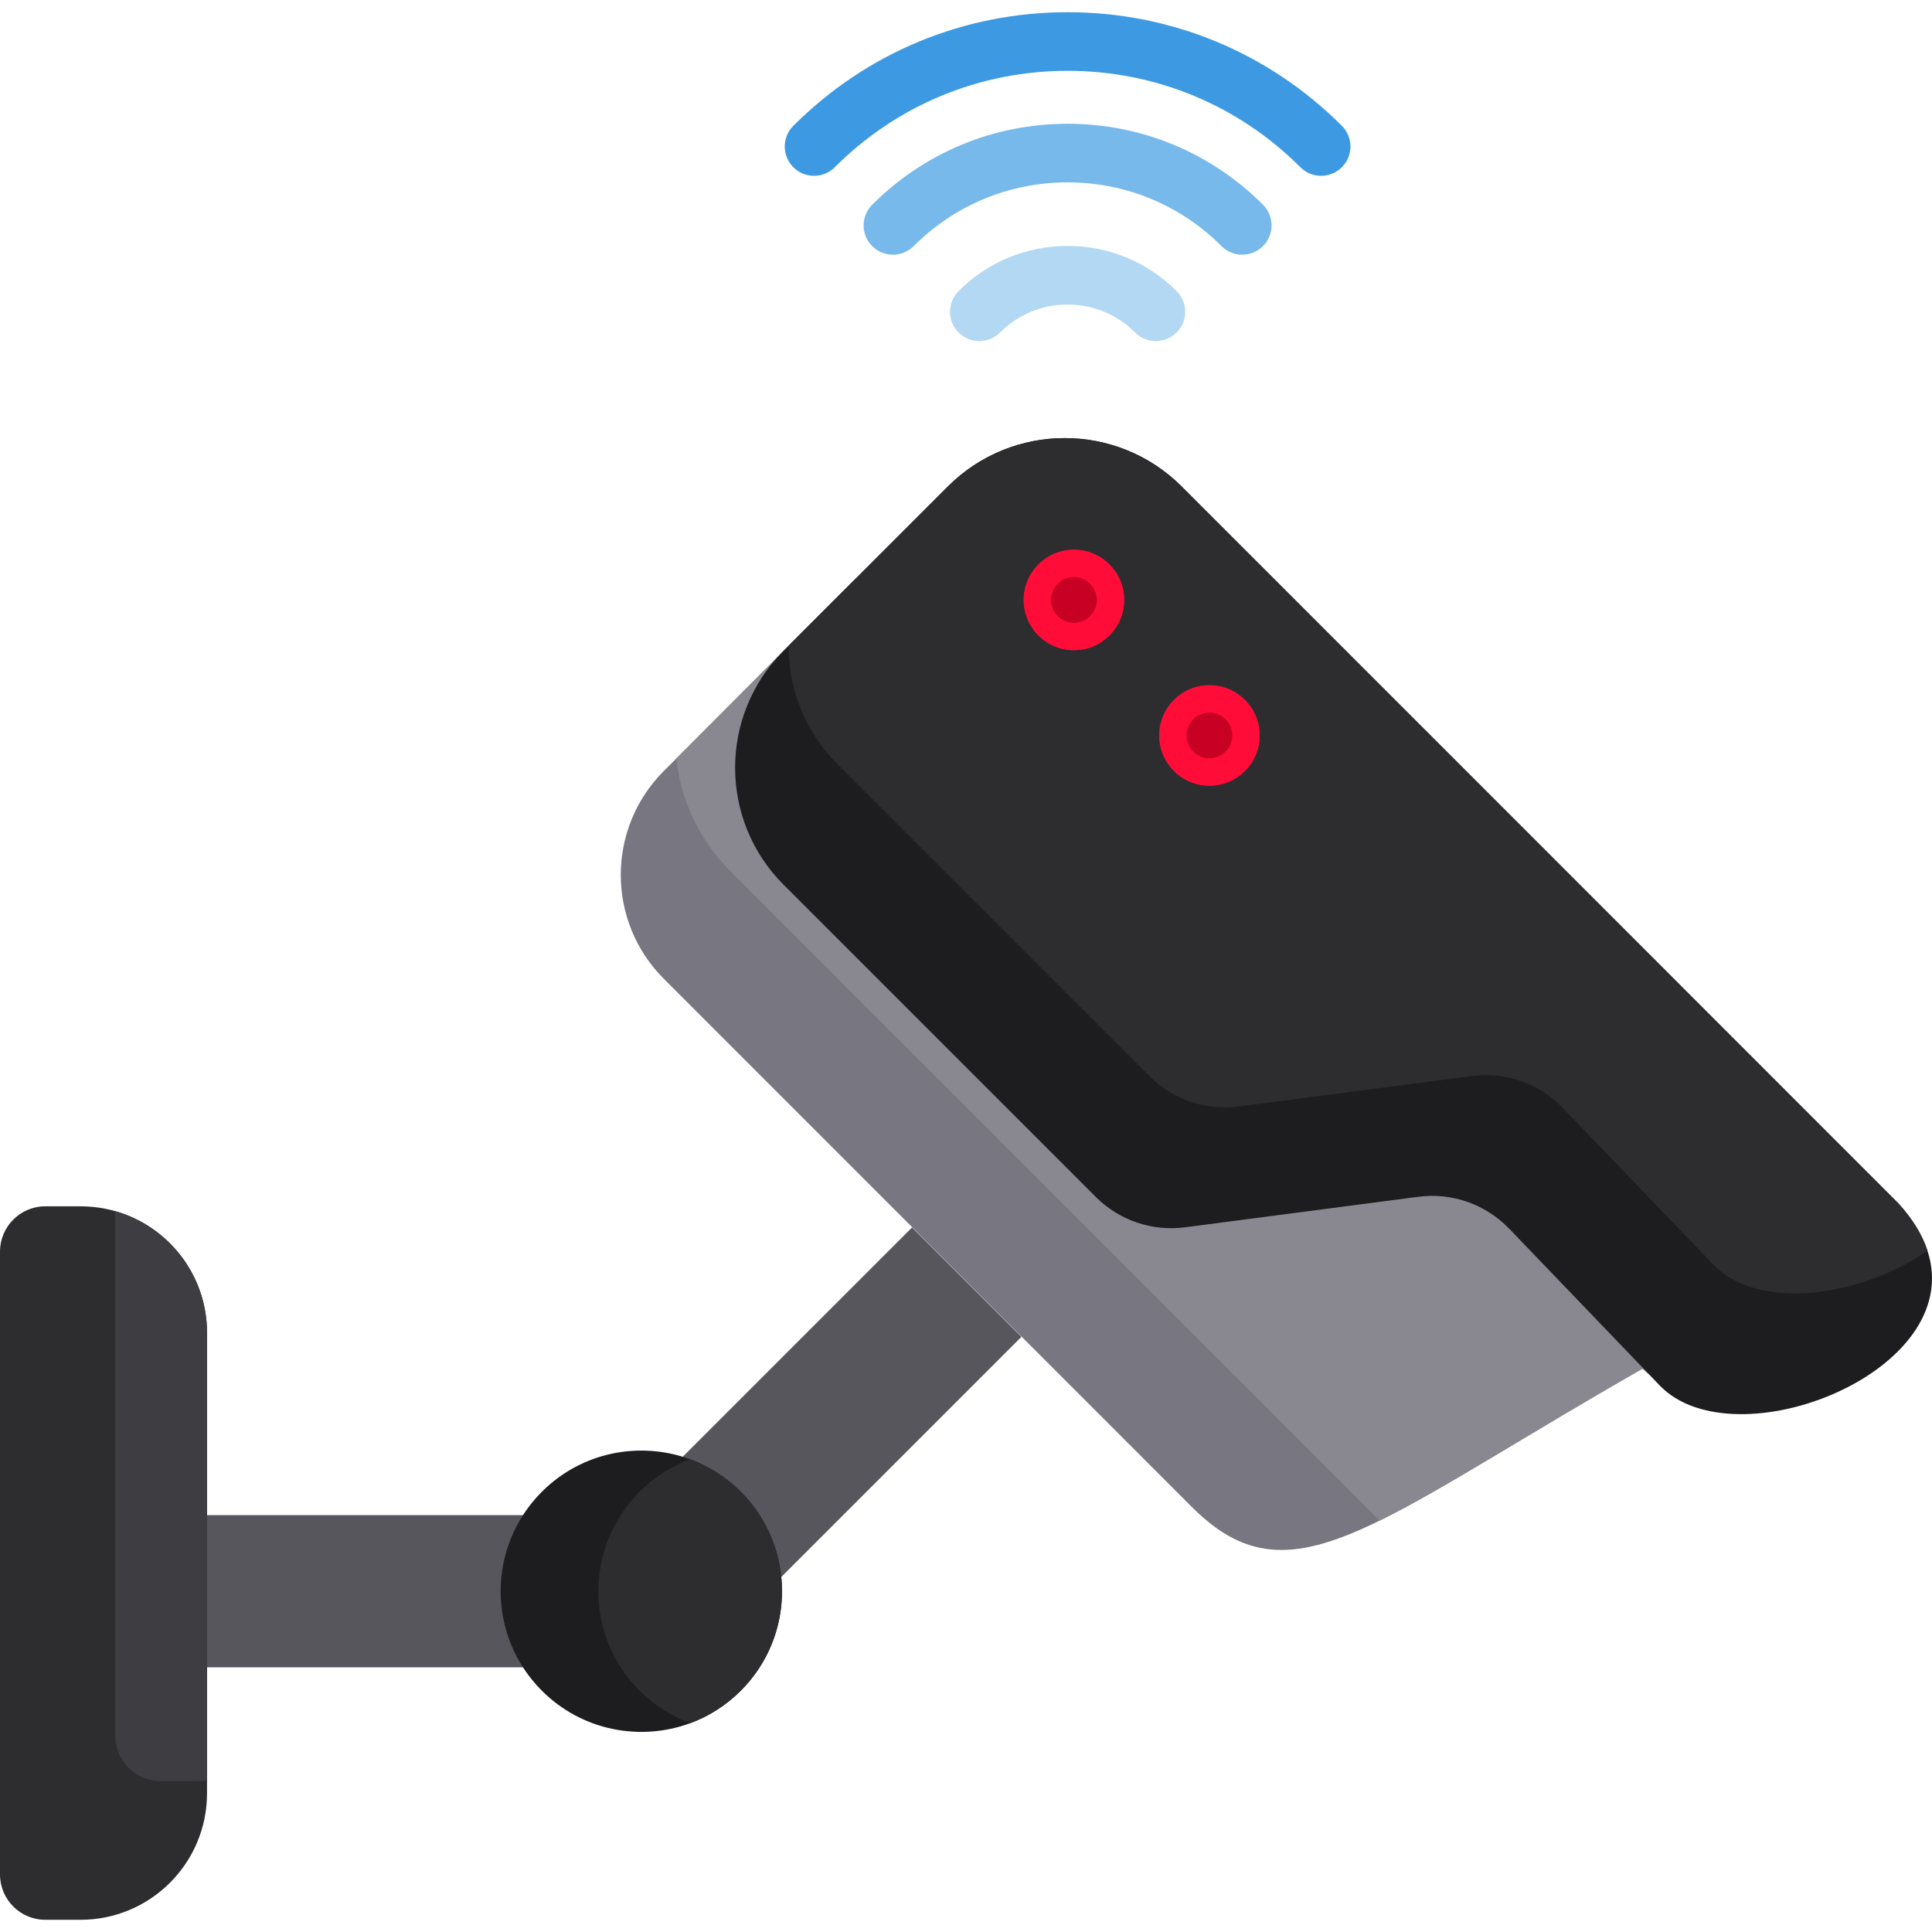 <?xml version="1.0" encoding="iso-8859-1"?>
<!-- Generator: Adobe Illustrator 19.0.0, SVG Export Plug-In . SVG Version: 6.00 Build 0)  -->
<svg version="1.1" id="Capa_1" xmlns="http://www.w3.org/2000/svg" xmlns:xlink="http://www.w3.org/1999/xlink" x="0px" y="0px"
	 viewBox="0 0 512 512" style="enable-background:new 0 0 512 512;" xml:space="preserve">
<path style="fill:#787680;" d="M436.972,364.214c-0.052,0-1.657-1.564-1.76-1.46c-31.191,17.812-52.875,32.009-69.579,40.221
	c-21.684,10.646-34.96,11.205-49.717-3.552L175.92,259.395c-15.212-15.212-15.212-39.869,0-55.081l3.303-3.303l47.511-47.635
	l171.498,170.452C430.614,357.545,436.796,363.903,436.972,364.214z"/>
<path style="fill:#898890;" d="M436.972,364.214c-0.052,0-1.657-1.564-1.76-1.46c-31.191,17.812-52.875,32.009-69.579,40.221
	l-172.098-172.13c-8.347-8.347-13.131-18.94-14.311-29.834l47.511-47.635l171.498,170.452
	C430.614,357.545,436.796,363.903,436.972,364.214z"/>
<g>
	
		<rect x="200.275" y="325.036" transform="matrix(-0.707 -0.707 0.707 -0.707 111.62 796.536)" style="fill:#57565C;" width="41.005" height="100.23"/>
	<rect x="37.57" y="401.526" style="fill:#57565C;" width="118.623" height="40.334"/>
</g>
<path style="fill:#1D1D1F;" d="M196.32,448.052c-3.935,3.935-8.523,6.804-13.41,8.616c-13.234,4.877-28.685,2.009-39.31-8.616
	c-14.56-14.56-14.56-38.16,0-52.72c10.625-10.625,26.075-13.493,39.31-8.605c4.888,1.802,9.475,4.67,13.41,8.605
	C210.88,409.892,210.88,433.492,196.32,448.052z"/>
<g>
	<path style="fill:#2D2D30;" d="M196.32,448.052c-3.935,3.935-8.523,6.804-13.41,8.616c-4.898-1.812-9.486-4.681-13.421-8.616
		c-14.56-14.56-14.56-38.16,0-52.72c3.935-3.935,8.523-6.804,13.421-8.605c4.888,1.802,9.475,4.67,13.41,8.605
		C210.88,409.892,210.88,433.492,196.32,448.052z"/>
	<path style="fill:#2D2D30;" d="M54.864,353.216v122.019c0,18.516-15.005,33.531-33.531,33.531h-9.32
		C5.375,508.766,0,503.381,0,496.744V331.708c0-6.638,5.375-12.023,12.012-12.023h9.32c3.2,0,6.286,0.445,9.216,1.284
		C44.591,324.966,54.864,337.89,54.864,353.216z"/>
</g>
<path style="fill:#3E3D42;" d="M54.864,353.216V471.87c-0.984,0.093-1.978,0.135-2.982,0.135h-9.32
	c-6.638,0-12.012-5.385-12.012-12.023V320.969C44.591,324.966,54.864,337.89,54.864,353.216z"/>
<path style="fill:#B3D8F4;" d="M306.314,90.396c-1.988,0-3.975-0.758-5.493-2.275c-4.78-4.781-11.137-7.415-17.898-7.415
	c-6.762,0-13.119,2.633-17.901,7.415c-3.034,3.033-7.951,3.033-10.984,0c-3.033-3.033-3.033-7.951,0-10.983
	c7.716-7.716,17.973-11.965,28.886-11.965c10.911,0,21.168,4.249,28.884,11.965c3.033,3.033,3.033,7.951-0.001,10.984
	C310.29,89.638,308.302,90.396,306.314,90.396z"/>
<path style="fill:#78B9EB;" d="M236.637,67.502c-1.987,0-3.975-0.758-5.492-2.274c-3.034-3.033-3.034-7.951-0.001-10.984
	c13.829-13.83,32.218-21.446,51.78-21.446s37.949,7.616,51.778,21.446c3.033,3.033,3.033,7.951-0.001,10.984
	c-3.033,3.033-7.951,3.032-10.983-0.001c-10.895-10.895-25.381-16.896-40.794-16.896c-15.412,0-29.901,6.001-40.796,16.897
	C240.613,66.743,238.624,67.502,236.637,67.502z"/>
<path style="fill:#3D9AE2;" d="M350.113,46.598c-1.988,0-3.975-0.758-5.493-2.275c-16.478-16.481-38.389-25.556-61.696-25.556
	c-23.308,0-45.219,9.076-61.698,25.556c-3.034,3.033-7.952,3.033-10.983,0c-3.034-3.033-3.034-7.951-0.001-10.984
	c19.412-19.415,45.226-30.106,72.683-30.106c27.457,0,53.268,10.692,72.681,30.106c3.033,3.033,3.033,7.951-0.001,10.984
	C354.089,45.839,352.1,46.598,350.113,46.598z"/>
<path style="fill:#1D1D1F;" d="M439.83,367.155l-39.9-41.546c-6.224-6.483-15.15-9.62-24.066-8.45l-61.802,8.088
	c-8.709,1.139-17.449-1.833-23.662-8.036l-82.751-82.751c-17.118-17.118-17.118-44.881,0-61.999l43.524-43.524
	c17.118-17.118,44.881-17.118,61.999,0c0,0,189.496,189.506,189.889,189.941c3.904,4.266,6.4,8.481,7.736,12.561
	C521.349,363.613,459.547,387.689,439.83,367.155z"/>
<path style="fill:#2D2D30;" d="M510.797,331.438c-17.387,12.209-44.798,16.155-56.748,3.707l-39.9-41.546
	c-6.224-6.483-15.15-9.62-24.066-8.45l-61.802,8.088c-8.709,1.139-17.449-1.833-23.662-8.036l-82.751-82.751
	c-8.647-8.647-12.934-20.017-12.841-31.367l42.147-42.147c17.118-17.118,44.881-17.118,61.999,0
	c0,0,189.496,189.506,189.889,189.941C506.965,323.144,509.461,327.358,510.797,331.438z"/>
<g>
	<circle style="fill:#FF0C38;" cx="284.601" cy="158.989" r="13.308"/>
	<circle style="fill:#FF0C38;" cx="320.514" cy="194.902" r="13.308"/>
	<circle style="fill:#FF0C38;" cx="284.601" cy="158.989" r="13.308"/>
	<circle style="fill:#FF0C38;" cx="320.514" cy="194.902" r="13.308"/>
</g>
<g>
	<path style="fill:#C70024;" d="M284.606,165.051c-3.342,0-6.06-2.718-6.06-6.059c0-3.341,2.718-6.059,6.06-6.059
		c3.342,0,6.06,2.718,6.06,6.059C290.666,162.333,287.948,165.051,284.606,165.051z"/>
	<path style="fill:#C70024;" d="M320.515,200.96c-3.342,0-6.06-2.718-6.06-6.059c0-3.341,2.718-6.059,6.06-6.059
		c3.342,0,6.06,2.718,6.06,6.059C326.575,198.241,323.856,200.96,320.515,200.96z"/>
</g>
<g>
</g>
<g>
</g>
<g>
</g>
<g>
</g>
<g>
</g>
<g>
</g>
<g>
</g>
<g>
</g>
<g>
</g>
<g>
</g>
<g>
</g>
<g>
</g>
<g>
</g>
<g>
</g>
<g>
</g>
</svg>
